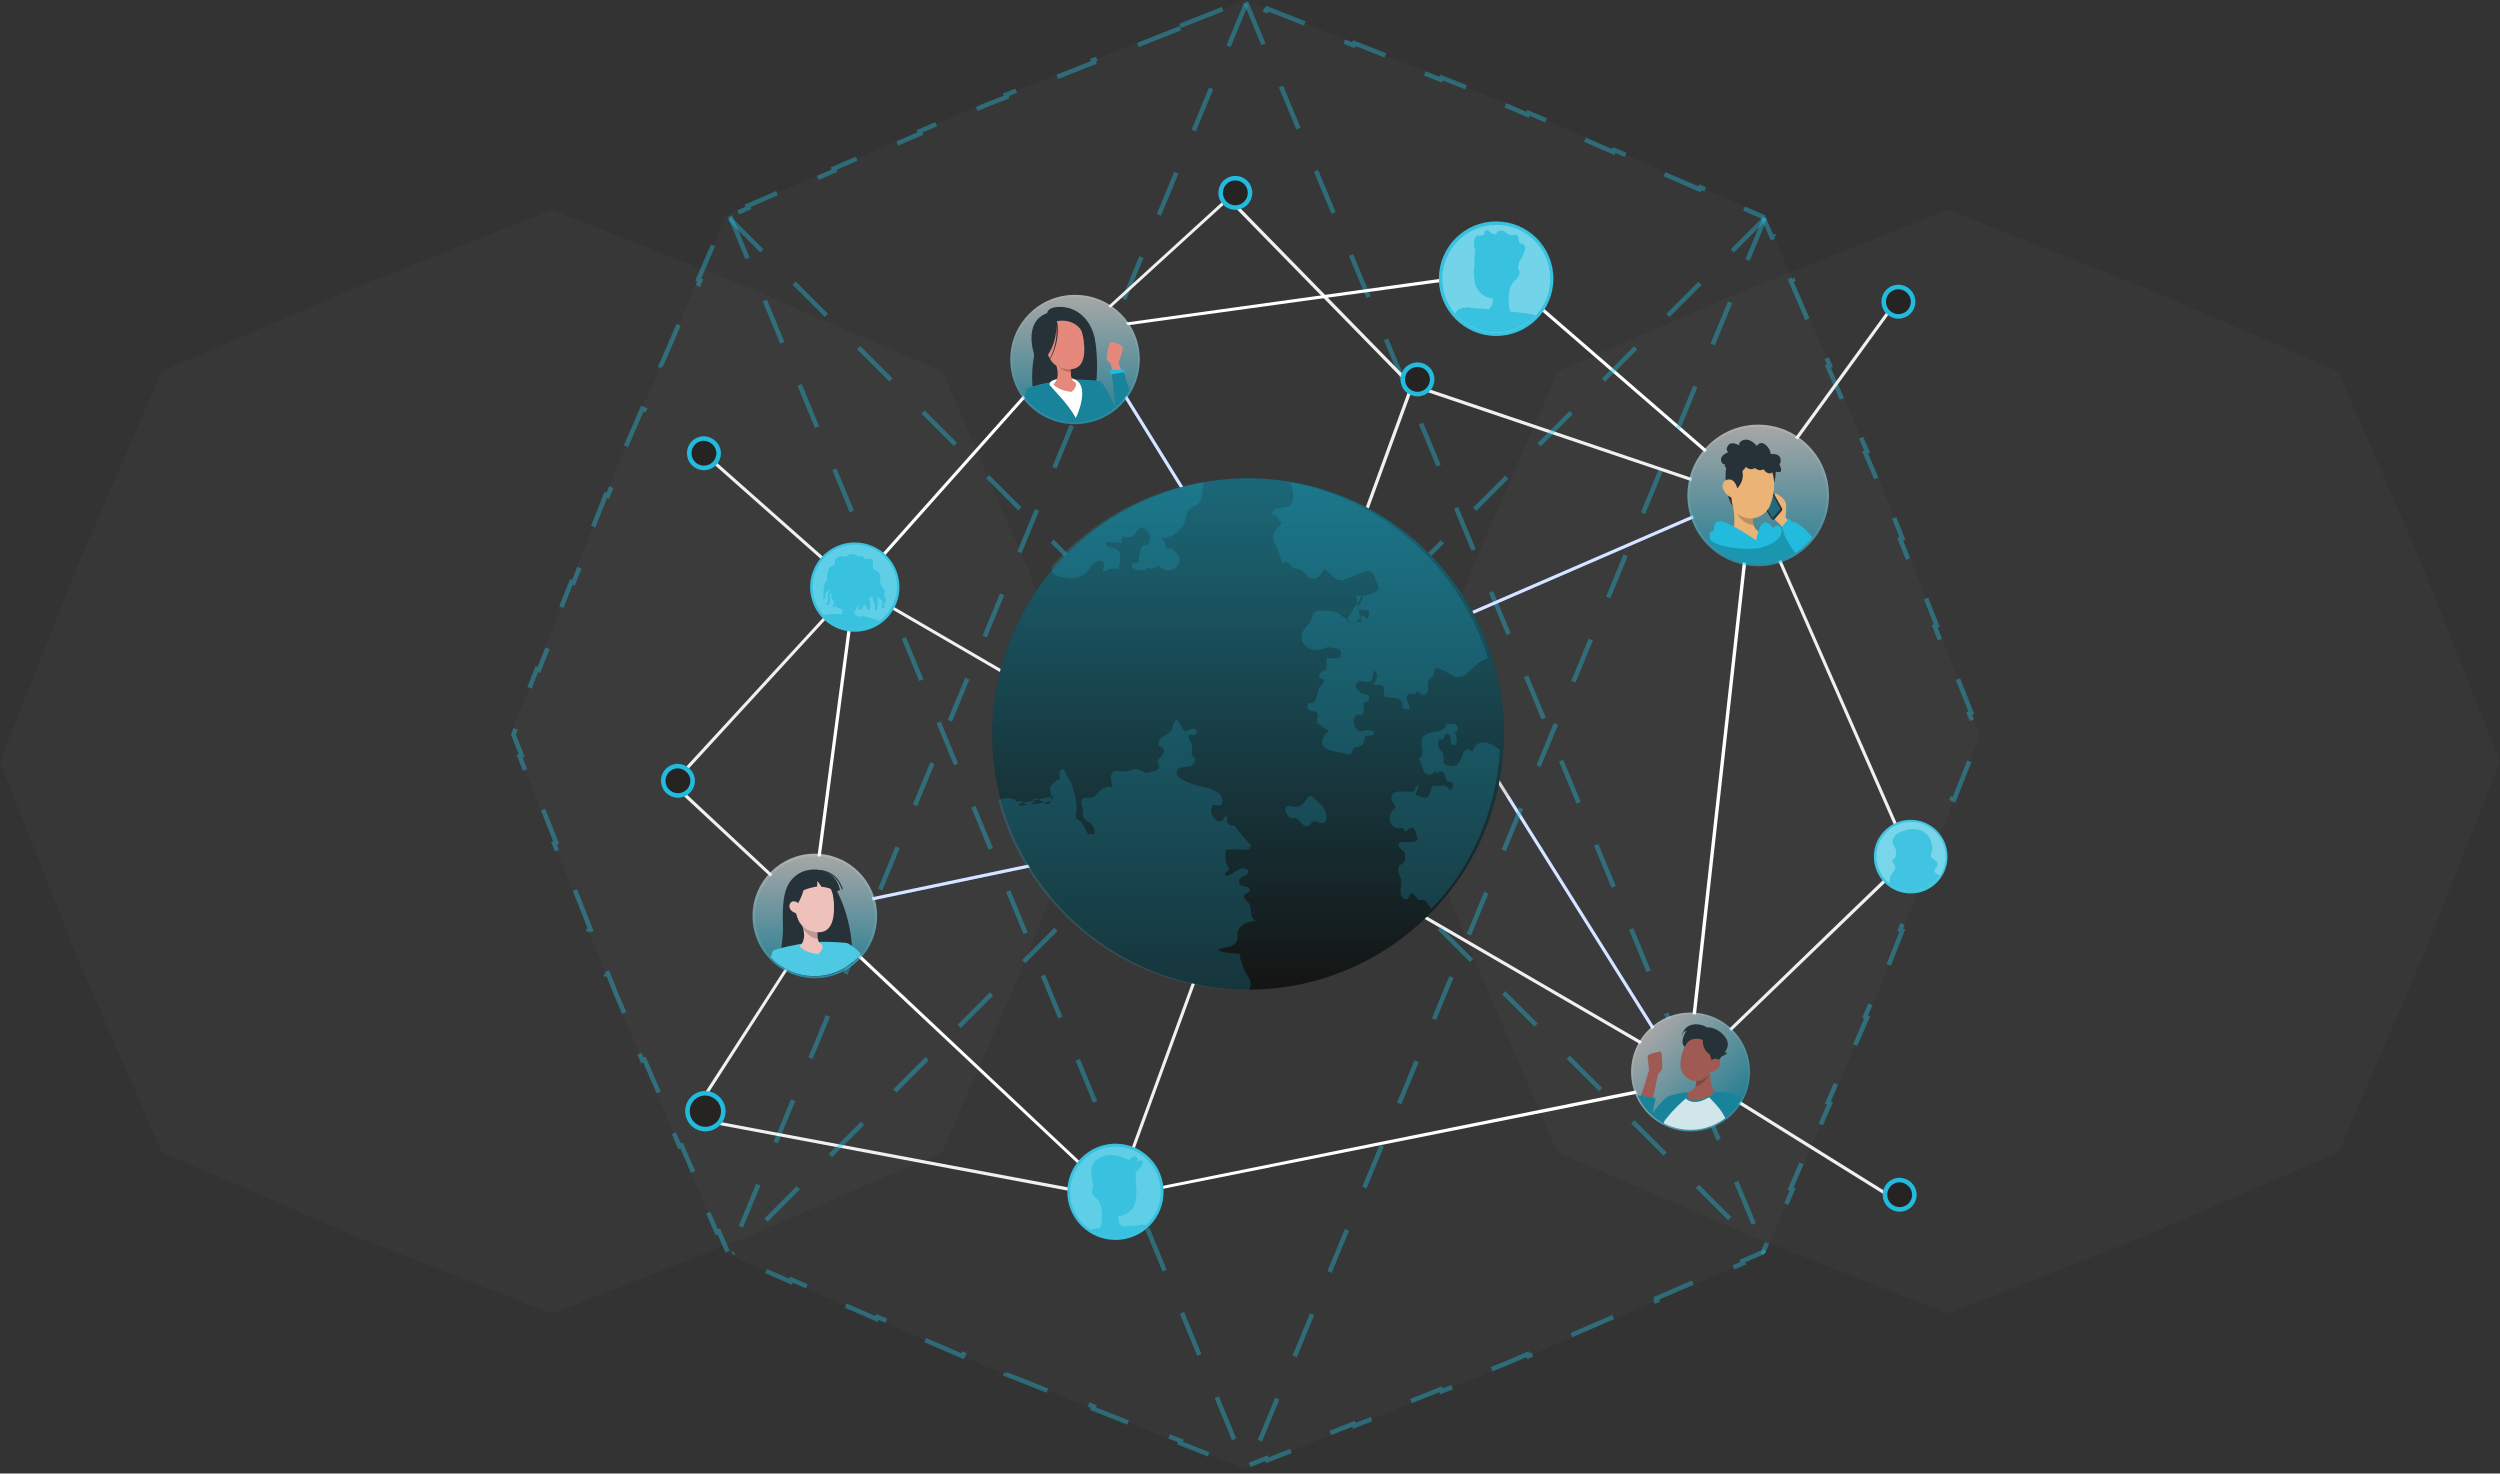<svg width="548" height="323" viewBox="0 0 548 323" fill="none" xmlns="http://www.w3.org/2000/svg">
<rect x="0" y="0" width="548" height="323" fill="#333333" stroke="none"/>
<path d="M273 0L330.299 22.668L386.844 47.156L411.333 103.701L434 161L411.333 218.299L386.844 274.844L330.299 299.333L273 322L215.701 299.333L159.156 274.844L134.668 218.299L112 161L134.668 103.701L159.156 47.156L215.701 22.668L273 0Z" fill="white" fill-opacity="0.02"/>
<path d="M258.675 5.667L268.225 1.889L268.409 2.354L273 0.538L277.591 2.354L277.775 1.889L287.325 5.667L287.141 6.132L296.691 9.91L296.875 9.445L306.425 13.223L306.241 13.688L315.79 17.466L315.974 17.001L325.524 20.779L325.34 21.244L330.108 23.13L334.813 25.167L335.011 24.708L344.435 28.79L344.237 29.248L353.661 33.33L353.86 32.871L363.284 36.952L363.085 37.411L372.509 41.493L372.708 41.034L382.132 45.115L381.933 45.574L386.464 47.536L388.426 52.067L388.885 51.868L392.966 61.292L392.507 61.491L396.589 70.915L397.048 70.716L401.129 80.14L400.67 80.339L404.752 89.763L405.21 89.565L409.292 98.989L408.833 99.187L410.868 103.885L410.874 103.9L412.757 108.66L413.221 108.476L416.999 118.026L416.534 118.21L420.312 127.759L420.777 127.575L424.555 137.125L424.09 137.309L427.868 146.859L428.333 146.675L432.111 156.225L431.646 156.409L433.462 161L431.646 165.591L432.111 165.775L428.333 175.325L427.868 175.141L424.09 184.691L424.555 184.875L420.777 194.425L420.312 194.241L416.534 203.79L416.999 203.974L413.221 213.524L412.757 213.34L410.874 218.1L410.868 218.115L408.833 222.813L409.292 223.011L405.21 232.435L404.752 232.237L400.67 241.661L401.129 241.86L397.048 251.284L396.589 251.085L392.507 260.509L392.966 260.708L388.885 270.132L388.426 269.933L386.464 274.464L381.933 276.426L382.132 276.885L372.708 280.966L372.509 280.507L363.085 284.589L363.284 285.048L353.86 289.129L353.661 288.67L344.237 292.752L344.435 293.21L335.011 297.292L334.813 296.833L330.115 298.868L330.1 298.874L325.34 300.757L325.524 301.221L315.974 304.999L315.79 304.534L306.241 308.312L306.425 308.777L296.875 312.555L296.691 312.09L287.141 315.868L287.325 316.333L277.775 320.111L277.591 319.646L273 321.462L268.409 319.646L268.225 320.111L258.675 316.333L258.859 315.868L249.309 312.09L249.125 312.555L239.575 308.777L239.759 308.312L230.21 304.534L230.026 304.999L220.476 301.221L220.66 300.757L215.9 298.874L215.885 298.868L211.187 296.833L210.989 297.292L201.565 293.21L201.763 292.752L192.339 288.67L192.14 289.129L182.716 285.048L182.915 284.589L173.491 280.507L173.292 280.966L163.868 276.885L164.067 276.426L159.536 274.464L157.574 269.933L157.115 270.132L153.034 260.708L153.493 260.509L149.411 251.085L148.952 251.284L144.871 241.86L145.33 241.661L141.248 232.237L140.79 232.435L136.708 223.011L137.167 222.813L135.13 218.108L133.244 213.34L132.779 213.524L129.001 203.974L129.466 203.79L125.688 194.241L125.223 194.425L121.445 184.875L121.91 184.691L118.132 175.141L117.667 175.325L113.889 165.775L114.354 165.591L112.538 161L114.354 156.409L113.889 156.225L117.667 146.675L118.132 146.859L121.91 137.309L121.445 137.125L125.223 127.575L125.688 127.759L129.466 118.21L129.001 118.026L132.779 108.476L133.244 108.66L135.13 103.892L137.167 99.187L136.708 98.989L140.79 89.565L141.248 89.763L145.33 80.339L144.871 80.14L148.952 70.716L149.411 70.915L153.493 61.491L153.034 61.292L157.115 51.868L157.574 52.067L159.536 47.536L164.067 45.574L163.868 45.115L173.292 41.034L173.491 41.493L182.915 37.411L182.716 36.952L192.14 32.871L192.339 33.33L201.763 29.248L201.565 28.79L210.989 24.708L211.187 25.167L215.892 23.13L220.66 21.244L220.476 20.779L230.026 17.001L230.21 17.466L239.759 13.688L239.575 13.223L249.125 9.445L249.309 9.91L258.859 6.132L258.675 5.667Z" stroke="#22BBDD" stroke-opacity="0.4" stroke-dasharray="10 10"/>
<path d="M427 46L470.063 63.036L512.56 81.44L530.964 123.937L548 167L530.964 210.063L512.56 252.56L470.063 270.964L427 288L383.937 270.964L341.44 252.56L323.036 210.063L306 167L323.036 123.937L341.44 81.44L383.937 63.036L427 46Z" fill="white" fill-opacity="0.02"/>
<path d="M121 46L164.063 63.036L206.56 81.44L224.964 123.937L242 167L224.964 210.063L206.56 252.56L164.063 270.964L121 288L77.937 270.964L35.44 252.56L17.036 210.063L0 167L17.036 123.937L35.44 81.44L77.937 63.036L121 46Z" fill="white" fill-opacity="0.02"/>
<line x1="273.117" y1="0.88" x2="160.038" y2="274.615" stroke="#22BBDD" stroke-opacity="0.4" stroke-dasharray="10 10"/>
<path d="M151.815 245L151.196 244.654L178.985 201.6L147 171.815L147.206 171.538L187.239 128L187.514 128.138L370 234.15L369.656 234.772L187.377 128.829L147.963 171.745L179.81 201.462L151.815 245Z" fill="#F0F0F0"/>
<line x1="273.117" y1="0.498" x2="386.886" y2="274.232" stroke="#22BBDD" stroke-opacity="0.4" stroke-dasharray="10 10"/>
<path d="M414.873 263L369 234.448L370.032 234.172L418.175 187.69L383.787 109.276L384.406 109L419 187.828L418.862 188.034L370.582 234.586L415.217 262.379L414.873 263Z" fill="#F0F0F0"/>
<path d="M244.615 263L244.338 262.931L151 245.348L151.069 244.659L244.2 262.173L309.308 84L310 84.207L244.615 263Z" fill="#F0F0F0"/>
<path d="M155.874 100.311L155.417 100.827L187.165 128.937L187.622 128.421L155.874 100.311Z" fill="#F0F0F0"/>
<path d="M384.149 110L308.987 84.634L308.918 84.565L269.232 43.965L237.414 72.985L237 72.502L269.301 43L309.401 84.013L383.872 109.173L414.448 67.126L415 67.539L384.149 110Z" fill="#F0F0F0"/>
<path d="M274.008 42.273C274.008 44.065 272.577 45.496 270.784 45.496C268.992 45.496 267.561 44.065 267.561 42.273C267.561 40.48 268.992 39.049 270.784 39.049C272.577 39.049 274.008 40.48 274.008 42.273Z" fill="#252423" stroke="#22BBDD"/>
<path d="M419.356 66.13C419.356 67.922 417.925 69.353 416.132 69.353C414.34 69.353 412.909 67.922 412.909 66.13C412.909 64.337 414.34 62.906 416.132 62.906C417.919 62.906 419.356 64.4 419.356 66.13Z" fill="#252423" stroke="#22BBDD"/>
<path d="M151.827 171.142C151.827 172.934 150.396 174.365 148.604 174.365C146.811 174.365 145.38 172.934 145.38 171.142C145.38 169.352 146.807 167.923 148.595 167.918C150.406 167.983 151.827 169.43 151.827 171.142Z" fill="#252423" stroke="#22BBDD"/>
<path d="M158.548 243.565C158.548 245.749 156.804 247.492 154.62 247.492C152.437 247.492 150.693 245.749 150.693 243.565C150.693 241.384 152.432 239.642 154.612 239.637C156.814 239.715 158.548 241.475 158.548 243.565Z" fill="#252423" stroke="#22BBDD"/>
<path d="M313.93 83.16C313.93 84.953 312.499 86.384 310.707 86.384C308.915 86.384 307.484 84.953 307.484 83.16C307.484 81.368 308.915 79.937 310.707 79.937C312.499 79.937 313.93 81.368 313.93 83.16Z" fill="#252423" stroke="#22BBDD"/>
<path d="M419.632 261.881C419.632 263.673 418.201 265.104 416.408 265.104C414.616 265.104 413.185 263.673 413.185 261.881C413.185 260.091 414.611 258.662 416.4 258.657C418.21 258.722 419.632 260.169 419.632 261.881Z" fill="#252423" stroke="#22BBDD"/>
<path d="M157.525 99.344C157.525 101.136 156.094 102.567 154.302 102.567C152.509 102.567 151.078 101.136 151.078 99.344C151.078 97.554 152.505 96.125 154.293 96.121C156.104 96.185 157.525 97.632 157.525 99.344Z" fill="#252423" stroke="#22BBDD"/>
<path d="M424.529 193.479C427.679 190.329 427.679 185.221 424.529 182.071C421.379 178.92 416.271 178.92 413.12 182.071C409.97 185.221 409.97 190.329 413.12 193.479C416.271 196.63 421.379 196.63 424.529 193.479Z" fill="#22BBDD"/>
<path opacity="0.3" d="M426.484 187.753C426.484 189.339 426.002 190.787 425.243 191.959C423.864 194.027 421.589 195.337 418.9 195.337C417.176 195.337 415.521 194.717 414.28 193.752C412.487 192.372 411.315 190.166 411.315 187.753C411.315 183.547 414.694 180.168 418.9 180.168C423.037 180.168 426.484 183.547 426.484 187.753Z" fill="white"/>
<path d="M425.174 191.959C423.795 194.027 421.52 195.337 418.831 195.337C417.107 195.337 415.452 194.717 414.211 193.752C414.142 193.269 414.211 192.855 414.28 192.51C414.349 191.614 415.452 190.856 415.452 190.166C415.452 189.546 414.349 188.649 415.038 188.304C415.728 187.96 415.866 186.512 415.314 185.684C414.831 185.133 414.487 184.305 415.383 183.202C415.935 182.513 416.693 182.237 417.452 182.099C418.003 181.823 418.693 181.685 419.727 181.754C420.692 181.823 421.382 182.099 421.933 182.513C422.485 182.926 422.899 183.409 423.105 183.961C423.105 183.961 423.933 185.546 423.312 187.27C422.899 188.373 424.622 188.304 424.691 189.27C424.76 190.235 423.933 190.304 424.071 190.994C424.071 191.338 424.622 191.614 425.174 191.959Z" fill="#22BBDD"/>
<path opacity="0.7" d="M424.529 193.479C427.679 190.329 427.679 185.221 424.529 182.071C421.379 178.92 416.271 178.92 413.12 182.071C409.97 185.221 409.97 190.329 413.12 193.479C416.271 196.63 421.379 196.63 424.529 193.479Z" fill="white" fill-opacity="0.2"/>
<path d="M383.937 107.367L322.446 134.028L322.72 134.66L384.211 108L383.937 107.367Z" fill="#407BFF"/>
<path d="M237.939 72.084L237.353 72.447L263.662 114.953L264.248 114.59L237.939 72.084Z" fill="#407BFF"/>
<path d="M246.131 185.168L177.9 199.465L178.042 200.14L246.273 185.843L246.131 185.168Z" fill="#407BFF"/>
<path opacity="0.8" d="M383.936 107.367L285.674 149.97L285.949 150.603L384.211 107.999L383.936 107.367Z" fill="white"/>
<path d="M330.734 174.271L330.15 174.637L369.391 237.273L369.976 236.907L330.734 174.271Z" fill="#407BFF"/>
<path opacity="0.8" d="M309.337 140.119L308.753 140.485L369.391 237.273L369.975 236.906L309.337 140.119Z" fill="white"/>
<path opacity="0.8" d="M237.939 72.084L237.353 72.447L300.237 174.043L300.823 173.68L237.939 72.084Z" fill="white"/>
<path opacity="0.8" d="M326.894 168.244L177.9 199.465L178.042 200.14L327.036 168.919L326.894 168.244Z" fill="white"/>
<path d="M244.385 262.702L177.572 199.957L187.018 128.524L187.087 128.455L237.421 71.984H237.559L328.781 59.298L384.493 107.563V107.77L370.082 237.466L369.806 237.535L244.385 262.702ZM178.33 199.681L244.592 262.013L369.393 236.846L383.735 107.839L328.574 60.056L237.766 72.605L187.708 128.8L178.33 199.681Z" fill="white"/>
<line x1="160.038" y1="47.385" x2="273.118" y2="321.809" stroke="#22BBDD" stroke-opacity="0.4" stroke-dasharray="10 10"/>
<line x1="386.885" y1="47.767" x2="273.806" y2="321.501" stroke="#22BBDD" stroke-opacity="0.4" stroke-dasharray="10 10"/>
<path d="M225.867 88.551C220.482 83.166 220.482 74.434 225.867 69.049C231.253 63.663 239.984 63.663 245.369 69.049C250.755 74.434 250.755 83.166 245.369 88.551C239.984 93.937 231.253 93.937 225.867 88.551Z" fill="#252423"/>
<path d="M221.451 78.806C221.451 81.999 222.515 84.936 224.26 87.319C224.898 88.17 225.622 88.936 226.431 89.617C227.154 90.256 227.92 90.767 228.772 91.235C230.815 92.341 233.156 92.98 235.624 92.98C237.71 92.98 239.71 92.512 241.498 91.703C241.668 91.618 241.838 91.533 242.009 91.448C243.03 90.937 243.967 90.341 244.775 89.617C246.052 88.553 247.116 87.276 247.967 85.829C249.159 83.744 249.84 81.36 249.84 78.806C249.84 70.975 243.498 64.633 235.667 64.633C227.793 64.591 221.451 70.975 221.451 78.806Z" fill="url(#paint0_linear)" fill-opacity="0.6"/>
<path d="M244.775 85.234L243.456 79.701C243.456 79.701 242.605 79.019 242.562 78.551C242.52 78.083 243.073 75.189 243.456 74.976C243.839 74.806 245.967 75.572 246.095 76.168C246.18 76.806 245.329 79.232 245.158 79.403L247.329 85.83L244.775 85.234Z" fill="#E4897B"/>
<path d="M243.711 82.084L244.52 89.32C245.754 88.298 246.818 87.021 247.584 85.617C247.074 83.872 246.605 82.297 246.35 81.616C246.265 81.36 246.222 81.233 246.222 81.233L245.754 81.275L243.839 81.531L243.626 81.573L243.711 82.084Z" fill="#22BBDD"/>
<path d="M240.094 86.723L241.328 91.32C241.498 91.235 241.668 91.192 241.796 91.107C242.775 90.639 243.669 90.043 244.478 89.32C244.392 89.107 241.839 83.403 240.902 83.446L240.094 86.723Z" fill="#22BBDD"/>
<path opacity="0.3" d="M243.711 82.084L244.52 89.32C245.754 88.298 246.818 87.021 247.584 85.617C247.074 83.872 246.605 82.297 246.35 81.616C246.265 81.36 246.222 81.233 246.222 81.233L245.754 81.275L243.839 81.531L243.626 81.573L243.711 82.084Z" fill="black"/>
<path opacity="0.3" d="M240.094 86.723L241.328 91.32C241.498 91.235 241.668 91.192 241.796 91.107C242.775 90.639 243.669 90.043 244.478 89.32C244.392 89.107 241.839 83.403 240.902 83.446L240.094 86.723Z" fill="black"/>
<path d="M243.115 81.105L243.541 82.084L246.563 81.573L246.52 81.02L243.115 81.105Z" fill="#22BBDD"/>
<path d="M227.239 74.04C227.579 75.402 225.664 79.105 226.43 85.872C227.196 92.64 234.645 92.214 237.965 89.958C241.285 87.702 240.731 75.444 239.582 73.018C238.475 70.677 227.239 74.04 227.239 74.04Z" fill="#263238"/>
<path d="M225.281 85.021C225.366 85.234 225.409 85.404 225.494 85.617C225.579 85.829 225.621 86 225.707 86.17C225.834 86.553 225.962 86.894 226.09 87.277C226.345 88 226.558 88.639 226.728 89.277C227.409 89.873 228.175 90.426 228.984 90.852C230.942 91.959 233.24 92.554 235.624 92.554C237.667 92.554 239.582 92.129 241.327 91.32C241.497 91.235 241.668 91.192 241.795 91.107C241.795 90.98 241.795 90.852 241.795 90.682C241.795 90.554 241.795 90.426 241.795 90.299C241.795 89.915 241.795 89.532 241.753 89.192C241.753 88.979 241.753 88.724 241.71 88.553C241.71 88.426 241.71 88.341 241.71 88.256C241.71 87.873 241.668 87.532 241.668 87.192C241.668 87.106 241.668 86.979 241.668 86.894C241.668 86.596 241.625 86.34 241.583 86.085C241.412 84.51 241.199 83.872 241.072 83.659C241.029 83.616 241.029 83.574 240.987 83.531C240.944 83.489 240.944 83.489 240.944 83.489C240.944 83.489 240.731 83.489 240.391 83.446C239.454 83.361 237.582 83.233 235.837 83.233C235.794 83.233 235.751 83.233 235.751 83.233C235.539 83.233 235.283 83.233 235.07 83.276C234.177 83.318 233.283 83.403 232.432 83.489C232.091 83.531 231.793 83.574 231.453 83.616C231.112 83.659 230.729 83.744 230.389 83.787C230.346 83.787 230.303 83.787 230.261 83.829C228.941 84.042 227.665 84.34 226.388 84.723C226.005 84.808 225.621 84.893 225.281 85.021Z" fill="#22BBDD"/>
<path opacity="0.3" d="M225.281 85.02C225.367 85.233 225.409 85.403 225.494 85.616C225.579 85.829 225.622 85.999 225.707 86.169C225.835 86.552 225.962 86.893 226.09 87.276C226.345 87.999 226.558 88.638 226.729 89.276C227.41 89.872 228.176 90.425 228.984 90.851C230.942 91.958 233.241 92.554 235.624 92.554C237.667 92.554 239.583 92.128 241.328 91.319C241.498 91.234 241.668 91.192 241.796 91.106C241.796 90.979 241.796 90.851 241.796 90.723C241.796 90.596 241.796 90.468 241.796 90.34C241.796 89.957 241.796 89.574 241.753 89.234C241.753 89.021 241.753 88.766 241.711 88.595C241.711 88.468 241.711 88.382 241.711 88.297C241.711 87.914 241.668 87.574 241.668 87.233C241.668 87.148 241.668 87.02 241.668 86.935C241.668 86.637 241.626 86.382 241.583 86.127C241.413 84.552 241.2 83.913 241.072 83.701C241.03 83.658 241.03 83.615 240.987 83.573C240.945 83.53 240.945 83.53 240.945 83.53C240.945 83.53 240.732 83.53 240.391 83.488C239.455 83.403 237.582 83.275 235.837 83.275C235.794 83.275 235.752 83.275 235.752 83.275C235.539 83.275 235.284 83.275 235.071 83.317C234.177 83.36 233.283 83.445 232.432 83.53C232.091 83.573 231.794 83.615 231.453 83.658C231.112 83.701 230.729 83.786 230.389 83.828C230.346 83.828 230.304 83.828 230.261 83.871C228.942 84.084 227.665 84.382 226.388 84.765C226.005 84.807 225.622 84.892 225.281 85.02Z" fill="black"/>
<path d="M233.241 82.85C230.219 83.106 229.836 83.999 230.134 84.468C230.474 84.936 234.56 88.979 235.794 91.661C235.837 91.703 240.306 82.297 233.241 82.85Z" fill="white"/>
<path d="M234.815 85.915C231.794 85.532 230.9 84.255 230.9 84.255C232.815 82.467 231.24 79.317 231.24 79.317L234.858 79.998C234.773 80.594 234.73 81.105 234.73 81.531C234.688 83.744 235.709 83.744 235.709 83.744C236.305 84.936 234.815 85.915 234.815 85.915Z" fill="#E4897B"/>
<path opacity="0.2" d="M234.858 79.998C234.773 80.594 234.731 81.105 234.731 81.531C232.305 81.531 231.241 79.317 231.241 79.317L234.858 79.998Z" fill="black"/>
<path d="M232.857 69.869C236.007 69.698 237.114 71.316 237.539 74.55C238.05 78.594 237.326 81.531 233.326 80.85C227.878 79.999 227.622 70.167 232.857 69.869Z" fill="#E4897B"/>
<path d="M229.707 75.359C229.707 75.359 231.027 72.678 230.686 70.72C230.686 70.72 236.773 67.825 237.454 74.125C237.454 74.125 237.752 68.464 232.346 68.634C226.941 68.804 227.366 76.721 230.303 78.934C230.303 78.934 228.899 77.019 229.707 75.359Z" fill="#263238"/>
<path d="M230.261 75.998C230.219 75.487 229.623 74.678 228.686 74.806C227.708 74.976 227.367 76.976 229.836 77.359C230.176 77.402 230.346 77.061 230.261 75.998Z" fill="#E4897B"/>
<path d="M231.538 70.379C231.538 70.379 232.049 74.252 229.708 77.785C227.92 80.467 229.963 82.808 229.963 82.808C229.963 82.808 226.814 80.807 226.729 77.785C226.729 77.785 224.132 70.592 229.538 68.634C229.538 68.634 229.58 67.017 233.07 67.315C236.603 67.613 239.412 70.635 239.966 74.465C240.519 78.296 238.519 82.595 238.519 82.595C238.519 82.595 240.604 69.017 231.538 70.379Z" fill="#263238"/>
<path d="M231.326 70.465C231.581 71.358 231.624 72.295 231.581 73.274C231.538 74.21 231.368 75.146 231.113 76.083C230.857 77.019 230.517 77.913 230.049 78.722C229.581 79.573 229.027 80.339 228.261 80.978C229.027 80.382 229.623 79.615 230.134 78.807C230.645 77.956 231.028 77.062 231.283 76.168C231.581 75.232 231.751 74.295 231.836 73.316C231.922 72.337 231.922 71.358 231.666 70.379L231.326 70.465Z" fill="#263238"/>
<path d="M224.601 87.064C225.196 87.873 225.92 88.639 226.686 89.277C227.367 89.873 228.133 90.426 228.942 90.852C228.899 90.682 228.814 90.469 228.772 90.299C228.218 88.766 227.282 87.362 226.516 86.425C225.877 85.617 225.367 85.106 225.282 85.021C224.941 85.276 224.728 86.042 224.601 87.064Z" fill="#22BBDD"/>
<path opacity="0.3" d="M224.601 87.064C225.196 87.873 225.92 88.639 226.686 89.277C227.367 89.873 228.133 90.426 228.942 90.852C228.899 90.682 228.814 90.469 228.772 90.299C228.218 88.766 227.282 87.362 226.516 86.425C225.877 85.617 225.367 85.106 225.282 85.021C224.941 85.276 224.728 86.042 224.601 87.064Z" fill="black"/>
<path d="M327.954 73.639C334.884 73.639 340.503 68.021 340.503 61.09C340.503 54.16 334.884 48.541 327.954 48.541C321.023 48.541 315.405 54.16 315.405 61.09C315.405 68.021 321.023 73.639 327.954 73.639Z" fill="#22BBDD"/>
<path opacity="0.3" d="M339.814 61.09C339.814 64.193 338.642 67.02 336.642 69.158C334.505 71.502 331.402 72.95 327.954 72.95C324.3 72.95 320.99 71.295 318.853 68.675C317.129 66.606 316.164 63.986 316.164 61.159C316.164 54.609 321.473 49.3 328.023 49.3C334.505 49.231 339.814 54.54 339.814 61.09Z" fill="white"/>
<path d="M336.642 69.089C334.505 71.433 331.402 72.881 327.954 72.881C324.3 72.881 320.99 71.226 318.853 68.606C318.922 68.606 318.991 68.537 319.06 68.537C319.197 68.33 319.404 68.123 319.611 67.916V67.847L319.818 67.779C320.163 67.572 320.576 67.434 321.128 67.434C321.266 67.434 321.404 67.434 321.542 67.434L322.3 67.296C322.3 67.296 322.3 67.365 322.3 67.503C323.266 67.572 324.645 67.641 326.299 67.779C326.644 67.503 326.92 67.158 327.058 66.744C327.196 66.331 327.196 65.848 327.196 65.365C326.644 65.365 326.024 65.158 325.541 64.952C324.645 64.469 323.886 63.642 323.472 62.607C323.403 62.469 323.403 62.331 323.334 62.194C323.059 60.952 322.921 59.229 323.266 57.712C323.197 57.712 323.197 57.712 323.128 57.712C323.059 57.712 322.99 57.643 322.99 57.574C322.99 57.505 323.059 57.436 323.128 57.436C323.128 57.436 323.128 57.436 323.197 57.436C323.128 56.471 323.266 55.436 323.403 54.747C322.99 54.057 322.99 52.609 323.403 52.058C323.817 51.437 323.472 51.782 324.645 51.644C325.817 51.575 325.127 50.541 325.817 50.472C326.575 50.472 326.437 50.955 327.334 51.299C328.23 51.644 327.885 50.61 328.92 50.541C329.954 50.472 330.092 51.23 330.85 51.437C331.609 51.644 331.746 51.437 332.298 51.437C332.85 51.437 332.919 53.023 333.126 53.299C333.332 53.575 333.746 53.161 334.229 53.988C334.298 54.126 334.298 54.195 334.298 54.402C334.298 55.436 332.988 57.436 332.988 57.436C332.919 57.919 332.85 58.401 332.712 58.884C333.125 59.229 333.194 59.849 332.919 60.47C332.643 60.952 332.229 61.435 331.746 61.711C331.471 62.263 331.264 62.676 330.988 63.021C330.643 64.814 330.505 66.951 331.126 68.33C333.263 68.468 335.263 68.744 336.642 69.089Z" fill="#22BBDD"/>
<path opacity="0.5" d="M327.954 73.639C334.884 73.639 340.503 68.021 340.503 61.09C340.503 54.16 334.884 48.541 327.954 48.541C321.023 48.541 315.405 54.16 315.405 61.09C315.405 68.021 321.023 73.639 327.954 73.639Z" fill="white" fill-opacity="0.2"/>
<path d="M251.966 268.704C256.085 264.585 256.085 257.907 251.966 253.788C247.847 249.669 241.169 249.669 237.05 253.788C232.931 257.907 232.931 264.585 237.05 268.704C241.169 272.823 247.847 272.823 251.966 268.704Z" fill="#22BBDD"/>
<path opacity="0.2" d="M254.431 261.253C254.431 264.092 253.214 266.642 251.302 268.497C249.505 270.177 247.129 271.221 244.464 271.221C242.377 271.221 240.465 270.583 238.842 269.482C236.234 267.686 234.554 264.672 234.554 261.311C234.554 255.805 239.016 251.343 244.522 251.343C250.027 251.343 254.431 255.747 254.431 261.253Z" fill="white"/>
<path d="M251.36 268.497C249.564 270.178 247.188 271.221 244.522 271.221C242.436 271.221 240.523 270.583 238.901 269.482C239.596 269.366 240.408 269.308 241.161 269.193C241.74 267.918 241.625 265.831 241.277 264.093C241.045 263.745 240.813 263.339 240.581 262.818C240.118 262.528 239.712 262.122 239.48 261.659C239.248 261.079 239.306 260.5 239.712 260.152C239.48 259.283 239.422 258.471 239.364 257.776H239.306C239.306 257.776 238.495 254.705 241.509 253.545C244.522 252.386 247.536 254.415 247.536 254.415C247.536 254.415 248.173 253.198 248.984 253.545C249.622 253.835 249.274 254.647 249.158 254.936C249.216 254.82 249.448 254.531 249.854 254.357C250.375 254.125 251.129 254.762 249.448 256.443C249.274 256.617 249.1 256.733 248.869 256.849C248.984 257.486 249.042 258.298 248.926 259.109C249.216 260.616 249.158 262.18 248.869 263.455C248.811 263.571 248.811 263.745 248.753 263.861C248.405 264.904 247.652 265.657 246.782 266.121C246.261 266.353 245.739 266.527 245.16 266.527C245.16 266.99 245.16 267.454 245.275 267.86C245.391 268.265 245.623 268.613 245.971 268.845C247.536 268.729 248.926 268.671 249.854 268.555C249.854 268.439 249.854 268.381 249.854 268.381L250.549 268.497C250.781 268.439 251.071 268.439 251.36 268.497Z" fill="#22BBDD"/>
<path opacity="0.5" d="M251.966 268.704C256.085 264.585 256.085 257.907 251.966 253.788C247.847 249.669 241.169 249.669 237.05 253.788C232.931 257.907 232.931 264.585 237.05 268.704C241.169 272.823 247.847 272.823 251.966 268.704Z" fill="white" fill-opacity="0.2"/>
<path d="M177.844 130.938C176.602 125.679 179.859 120.408 185.119 119.166C190.378 117.924 195.649 121.181 196.891 126.441C198.133 131.701 194.876 136.971 189.616 138.213C184.356 139.455 179.086 136.198 177.844 130.938Z" fill="#22BBDD"/>
<path opacity="0.2" d="M178.123 128.668C178.123 131.034 179.037 133.185 180.489 134.798C182.155 136.68 184.629 137.863 187.371 137.863C189.414 137.863 191.296 137.217 192.802 136.088C195.114 134.421 196.62 131.679 196.62 128.614C196.62 123.506 192.479 119.366 187.371 119.366C182.263 119.366 178.123 123.56 178.123 128.668Z" fill="white"/>
<path d="M180.489 134.798C182.156 136.68 184.629 137.863 187.372 137.863C189.415 137.863 191.297 137.218 192.802 136.088L189.146 134.959C189.092 135.013 189.039 135.12 188.931 135.228C188.77 135.174 188.608 135.174 188.447 135.12C188.178 135.067 187.856 135.013 187.587 134.959C187.372 134.583 187.264 134.206 187.21 133.83C187.533 133.83 187.694 133.83 187.694 133.83C187.587 133.454 188.124 132.701 188.124 132.701L188.286 133.722C188.286 133.722 188.662 133.669 188.877 133.507C189.146 133.346 189.415 132.271 189.415 132.271C189.415 132.271 190.06 133.346 190.168 133.561C190.329 133.83 190.652 133.561 190.652 133.561C190.652 133.561 190.92 132.647 190.598 131.679C190.275 130.711 191.243 130.765 191.243 130.765C191.243 130.765 191.243 131.141 191.512 131.787C191.781 132.432 191.781 132.755 191.781 133.131C191.781 133.507 191.727 133.776 192.05 133.776C192.318 133.776 192.372 133.507 192.318 133.131C192.265 132.701 192.695 132.324 192.48 132.002C192.211 131.679 192.426 130.765 192.426 130.765C192.587 131.41 193.286 131.357 193.394 131.84C193.501 132.324 193.071 132.97 193.286 133.185C193.501 133.4 193.878 133.185 193.878 133.185C193.878 133.185 193.555 132.701 193.77 132.378C193.985 132.109 194.308 131.948 194.147 131.357C193.985 130.765 193.717 130.765 193.824 130.12C193.932 129.475 194.2 129.475 193.824 129.26C193.448 128.991 192.91 127.862 192.91 127.324C192.91 126.84 193.125 125.657 192.265 125.227C191.404 124.797 191.189 124.474 191.351 123.399C191.512 122.323 190.652 122.377 189.63 122.592C189.63 122.592 189.092 121.785 188.608 121.893C188.124 122.054 187.748 121.947 187.641 121.678C187.533 121.409 186.189 121.409 185.974 121.678C185.759 121.947 185.06 122.108 184.576 121.947C184.145 121.785 182.963 122.485 183.016 122.968C183.07 123.452 183.07 123.721 182.425 124.044C181.78 124.313 181.672 124.474 181.403 125.549C181.134 126.625 181.564 127.109 181.027 127.539C180.489 127.969 180.543 129.636 180.489 130.174C180.435 130.711 180.489 131.303 180.489 131.303C180.489 131.303 180.489 131.303 180.65 131.357C180.812 131.41 180.919 130.765 180.919 130.335C180.865 129.905 181.833 129.26 181.941 129.206C181.941 129.26 181.726 129.636 181.618 129.905C181.511 130.227 181.457 131.034 181.511 131.572C181.564 132.109 180.919 132.378 180.919 132.378L181.618 132.701C181.618 132.701 182.156 131.572 181.941 130.98C181.78 130.389 182.263 129.905 182.263 129.905V130.98C182.263 130.98 182.425 131.357 182.747 131.894C183.016 132.432 182.532 132.593 182.479 132.862C182.425 133.131 183.07 133.131 183.07 133.131L183.178 132.486L183.393 133.131C183.662 133.292 184.145 133.454 184.737 133.561C184.683 134.045 184.576 134.421 184.468 134.637C184.253 134.637 184.038 134.637 183.823 134.583C183.393 134.583 182.963 134.583 182.479 134.583C181.78 134.744 181.027 134.798 180.489 134.798Z" fill="#22BBDD"/>
<path opacity="0.5" d="M177.844 130.938C176.602 125.679 179.859 120.408 185.119 119.166C190.378 117.924 195.649 121.181 196.891 126.441C198.133 131.701 194.876 136.971 189.616 138.213C184.356 139.455 179.086 136.198 177.844 130.938Z" fill="white" fill-opacity="0.2"/>
<line x1="159.93" y1="47.912" x2="386.778" y2="274.76" stroke="#22BBDD" stroke-opacity="0.4" stroke-dasharray="10 10"/>
<line x1="386.777" y1="47.929" x2="160.619" y2="274.777" stroke="#22BBDD" stroke-opacity="0.4" stroke-dasharray="10 10"/>
<path d="M268.922 216.715C270.783 216.853 272.645 216.922 274.438 216.922C290.02 216.715 304.293 210.027 314.429 199.27C322.841 190.376 328.357 178.654 329.46 165.484C329.46 165.14 329.529 164.795 329.529 164.45C330.012 157.417 329.116 150.591 327.116 144.248C321.048 124.804 304.638 109.634 283.884 105.773C282.022 105.428 280.092 105.153 278.23 105.015C273.541 104.601 268.991 104.808 264.578 105.566C251.477 107.704 239.824 114.392 231.343 124.045C223.759 132.733 218.725 143.903 217.691 156.314C217.14 162.933 217.76 169.415 219.415 175.551C225.414 197.616 244.72 214.715 268.922 216.715Z" fill="#141413"/>
<path opacity="0.5" d="M268.922 216.715C270.783 216.853 272.645 216.922 274.438 216.922C290.02 216.715 304.293 210.027 314.429 199.27C322.841 190.376 328.357 178.654 329.46 165.484C329.46 165.14 329.529 164.795 329.529 164.45C330.012 157.417 329.116 150.591 327.116 144.248C321.048 124.804 304.638 109.634 283.884 105.773C282.022 105.428 280.092 105.153 278.23 105.015C273.541 104.601 268.991 104.808 264.578 105.566C251.477 107.704 239.824 114.392 231.343 124.045C223.759 132.733 218.725 143.903 217.691 156.314C217.14 162.933 217.76 169.415 219.415 175.551C225.414 197.616 244.72 214.715 268.922 216.715Z" fill="url(#paint1_linear)"/>
<path opacity="0.2" d="M230.93 174.517C230.723 175.551 229.413 175.965 228.379 176.034C226.793 176.241 225.207 176.448 223.552 176.654C222.794 174.655 220.449 174.655 218.795 175.413C224.793 197.615 244.099 214.715 268.301 216.715C270.163 216.853 272.025 216.922 273.817 216.922C273.817 216.853 273.886 216.853 273.886 216.784C274.714 215.336 273.541 214.026 272.852 212.785C272.714 212.509 271.335 209.061 271.818 209.061C270.37 209.061 268.853 208.923 267.474 208.51C267.336 208.51 267.267 208.441 267.198 208.372C267.06 208.165 267.405 207.889 267.612 207.889C268.301 207.751 268.991 207.682 269.611 207.475C270.232 207.268 270.921 206.855 271.128 206.234C271.404 205.614 271.197 204.855 271.335 204.235C271.542 203.407 272.162 202.787 272.921 202.442C273.61 202.097 274.438 201.959 275.265 201.821C273.541 200.925 274.783 198.994 273.472 197.684C273.059 197.271 272.438 196.788 272.714 196.236C272.99 195.754 273.886 195.754 273.955 195.202C274.024 194.788 273.61 194.513 273.266 194.375C272.852 194.306 272.438 194.306 272.093 194.099C271.611 193.823 271.473 193.134 271.749 192.651C272.025 192.237 272.576 192.099 272.99 191.892C273.404 191.686 273.817 191.134 273.541 190.72C273.472 190.651 273.404 190.513 273.266 190.513C272.576 190.1 271.611 190.445 270.921 190.927C270.232 191.41 269.542 191.961 268.646 191.961C268.439 191.617 268.577 191.203 268.922 190.996C269.06 190.927 269.198 190.927 269.267 190.789C269.473 190.582 269.335 190.238 269.198 190.031C268.577 188.859 268.439 187.48 268.784 186.17C270.508 186.17 272.231 186.239 273.886 186.239C273.955 185.825 273.955 185.618 274.369 185.48C273.197 184.101 271.956 182.86 270.921 181.343C270.783 181.136 270.646 180.998 270.439 180.929C270.232 180.86 269.956 180.929 269.749 180.929C268.991 180.86 268.922 179.826 268.991 179.068C268.853 178.861 268.508 178.93 268.37 179.137C268.232 179.343 268.232 179.619 268.025 179.826C267.75 180.102 267.336 180.102 266.991 179.964C265.819 179.481 265.129 177.964 265.681 176.792C265.75 176.654 265.819 176.516 265.957 176.448C266.233 176.31 266.577 176.516 266.922 176.516C268.232 176.723 268.025 175.275 267.75 174.655C267.336 173.758 266.026 173.138 265.129 172.862C264.026 172.586 256.855 171.207 258.028 168.863C258.165 168.656 258.372 168.518 258.579 168.38C259.269 168.104 260.027 168.173 260.786 167.967C261.475 167.76 262.234 167.001 261.889 166.312C261.751 166.036 261.475 165.829 261.337 165.553C260.923 164.795 261.544 163.898 261.268 163.071C261.13 162.726 260.855 162.451 260.648 162.106C260.441 161.761 260.441 161.278 260.786 161.071C261.13 160.865 261.682 161.209 262.027 161.003C262.44 160.796 262.44 160.106 262.027 159.899C261.682 159.624 261.13 159.761 260.717 159.968C260.51 160.106 260.303 160.244 260.096 160.313C259.682 160.382 259.338 159.968 259.131 159.555C258.786 159.003 258.441 158.382 258.096 157.831C257.683 157.831 257.407 158.176 257.269 158.589C257.131 158.934 257.131 159.348 256.993 159.692C256.235 161.416 253.615 161.209 253.959 163.554C254.649 163.485 255.338 164.243 255.132 164.933C254.856 165.76 253.615 166.243 253.753 167.07C253.822 167.346 254.028 167.622 254.097 167.898C254.235 168.725 252.925 169.07 252.374 169.208C250.512 169.828 250.443 168.656 248.788 168.587C248.03 168.587 247.409 169.07 246.651 169.139C245.961 169.208 245.341 168.932 244.651 169.001C242.789 169.139 243.755 171.621 243.893 172.724C242.927 172.035 241.548 172.862 240.79 173.689C239.549 175.068 239.687 174.793 238.101 174.862C237.687 174.862 237.204 175.068 237.066 175.482C236.791 176.172 237.411 176.861 237.411 177.62C237.411 177.964 237.273 178.309 237.342 178.654C237.411 179.55 238.514 179.964 239.204 180.654C239.756 181.205 240.031 182.101 239.893 182.86C239.411 182.86 238.928 182.86 238.446 182.791C238.17 182.239 237.894 181.688 237.618 181.205C237.342 180.722 237.135 180.24 236.653 179.895C236.377 179.688 236.101 179.619 235.963 179.343C235.619 178.861 235.894 178.171 235.963 177.62C236.17 176.172 235.481 173.758 235.067 172.379C234.722 170.862 233.688 170.311 233.343 168.863C233.274 168.587 232.929 168.518 232.723 168.656C232.516 168.794 232.378 169.001 232.309 169.277C232.171 169.828 232.24 170.449 232.447 171C232.102 170.311 230.378 172.173 230.24 172.517C230.034 173.069 230.447 173.896 230.447 174.517C230.378 176.034 230.034 176.861 228.517 175.758C227.896 175.344 227.207 174.862 226.586 175.206C226.724 175.62 226.448 176.034 226.103 176.241C225.759 176.448 225.276 176.448 224.862 176.31C224.586 176.241 224.311 176.172 224.104 175.965C224.035 175.827 223.966 175.689 223.828 175.62C223.414 175.344 222.932 175.827 222.725 176.31" fill="#22BBDD"/>
<path opacity="0.2" d="M298.639 130.457C298.915 130.94 298.639 131.561 298.295 132.043C297.95 132.526 297.536 133.008 297.674 133.56C298.363 133.629 298.984 133.698 299.674 133.767C299.811 133.767 299.949 133.767 300.018 133.905C300.087 133.974 300.087 134.112 300.087 134.25C300.018 134.663 299.949 135.077 299.949 135.56C299.536 135.904 299.122 134.87 298.57 134.939C298.363 135.008 298.226 135.215 298.088 135.422C296.984 137.146 295.123 135.835 294.089 134.939C292.916 133.905 291.193 133.836 289.676 133.836C289.124 133.836 288.504 133.836 288.09 134.25C287.676 134.663 287.676 135.215 287.469 135.767C287.125 136.663 286.297 137.214 285.814 138.042C284.091 140.938 287.193 143.144 289.745 142.317C291.055 141.903 290.848 141.696 292.227 142.041C292.778 142.179 293.468 142.041 293.882 142.731C294.226 143.42 293.744 144.316 292.916 144.316C292.158 144.316 291.399 144.454 290.71 144.041C290.986 144.937 290.71 145.971 290.641 146.937C289.745 146.73 288.917 147.833 289.262 148.66C289.676 148.66 290.296 148.798 290.227 149.281C290.227 149.419 290.158 149.557 290.089 149.626C289.814 150.039 289.4 150.453 289.124 150.936C288.71 151.625 288.71 153.832 287.676 154.038C287.469 154.107 287.331 154.038 287.125 154.107C286.78 154.245 286.504 154.659 286.642 155.073C286.711 155.486 287.056 155.762 287.469 155.831C287.745 155.9 288.021 155.9 288.228 155.969C289.538 156.452 288.366 157.762 288.71 158.382C288.848 158.727 291.055 160.106 291.331 160.175C290.572 160.727 289.883 161.554 289.814 162.519C289.814 163.623 290.572 164.105 291.606 164.45C292.71 164.795 294.02 164.933 294.778 165.208C295.192 165.346 295.743 165.553 296.088 165.208C296.502 164.864 296.433 164.036 296.916 163.829C297.053 163.761 297.26 163.761 297.467 163.761C298.501 163.692 299.329 162.588 299.122 161.554C299.329 161.209 299.811 161.278 300.225 161.278C300.639 161.278 301.122 161.14 301.19 160.796C301.259 160.313 300.708 160.106 300.225 160.037C299.742 160.037 299.329 160.037 298.846 160.175C298.501 160.244 298.157 160.382 297.812 160.244C297.605 160.106 297.398 159.899 297.26 159.692C296.916 159.141 296.64 158.52 296.709 157.9C296.778 157.279 297.26 156.659 297.881 156.659C298.019 156.659 298.226 156.728 298.363 156.659C298.777 156.59 298.984 156.038 298.984 155.624C298.984 155.211 298.777 154.728 298.915 154.314C299.053 153.901 299.605 153.556 299.88 153.901C300.156 153.349 300.294 152.522 299.742 152.246C299.536 152.177 299.398 152.177 299.191 152.177C298.019 152.039 296.364 150.453 297.674 149.488C298.57 148.867 299.949 150.177 300.708 149.005C301.053 148.453 300.846 147.626 301.259 147.143C301.466 147.005 301.742 147.281 301.811 147.557C301.949 148.385 301.673 149.35 300.984 149.901C301.673 150.315 302.707 149.832 303.19 150.453C303.673 151.074 302.983 152.177 303.604 152.659C303.742 152.797 304.017 152.866 304.224 152.866C305.328 153.004 307.327 152.866 307.396 154.383C307.396 154.59 307.396 154.797 307.396 154.935C307.534 155.486 308.292 155.555 308.844 155.486C309.12 154.935 308.775 154.314 308.499 153.694C308.223 153.142 308.292 152.246 308.844 152.108C309.258 152.039 309.809 152.384 310.154 152.108C310.292 151.97 310.43 151.763 310.568 151.694C310.981 151.487 311.395 152.177 311.878 152.315C312.567 152.522 313.05 151.625 313.05 150.936C313.05 150.246 312.843 149.419 313.326 148.936C313.464 148.798 313.671 148.66 313.808 148.522C314.291 148.04 314.36 147.35 314.429 146.661C314.567 145.558 318.773 148.385 319.049 148.385C321.117 148.729 322.358 146.73 323.737 145.558C324.496 145.006 325.323 144.592 326.151 144.179C320.359 125.493 304.638 110.737 285.539 106.256C284.711 106.049 283.815 105.842 282.919 105.773C283.194 107.083 283.953 109.152 283.125 110.393C282.022 111.979 279.678 110.599 278.781 112.461C278.781 112.944 279.54 112.875 279.885 113.151C280.092 113.289 280.16 113.633 280.229 113.84C280.298 114.116 280.574 114.323 280.781 114.254C281.057 114.668 280.643 115.219 280.229 115.564C279.747 115.978 279.333 116.46 279.195 117.081C278.85 118.322 279.678 119.563 280.16 120.735C280.574 121.701 280.85 122.735 281.057 123.769C281.057 123.286 281.746 123.08 282.229 123.286C282.643 123.493 282.919 123.976 283.263 124.321C283.884 124.872 284.642 124.528 285.263 125.01C286.09 125.631 286.573 126.734 287.607 126.872C288.848 127.079 289.676 125.769 290.227 124.665C291.537 125.355 292.365 127.079 293.882 127.148C294.433 127.217 295.054 126.941 295.536 126.734C296.64 126.32 297.743 125.838 298.846 125.424C299.329 125.217 299.811 125.079 300.294 125.217C300.846 125.424 301.122 125.976 301.328 126.527C301.535 127.079 301.811 127.699 302.018 128.251C302.087 128.458 302.225 128.734 302.156 129.009C302.087 129.285 301.88 129.492 301.604 129.63C300.363 130.457 298.777 130.733 297.329 130.526C297.467 132.526 297.881 134.525 298.501 136.387C297.398 136.111 296.088 136.456 295.054 136.042" fill="#22BBDD"/>
<path opacity="0.2" d="M285.815 175.965C285.401 176.447 284.78 176.861 284.091 176.861C283.677 176.861 283.332 176.723 282.919 176.654C282.505 176.585 282.022 176.654 281.815 176.999C281.54 177.413 281.815 177.964 282.091 178.447C282.298 178.792 282.574 179.205 282.988 179.274C283.263 179.343 283.608 179.274 283.884 179.343C284.505 179.412 284.849 180.033 285.263 180.447C285.677 180.929 286.297 181.343 286.849 180.998C287.194 180.791 287.332 180.378 287.676 180.171C288.504 179.619 289.538 180.791 290.227 180.378C291.124 179.895 290.779 178.447 290.434 177.62C290.09 176.792 289.331 176.172 288.642 175.551C286.918 173.758 287.125 174.379 285.815 175.965Z" fill="#22BBDD"/>
<path opacity="0.2" d="M313.74 199.201C322.565 190.444 327.737 177.757 328.702 165.484C328.702 165.139 328.771 164.795 328.771 164.45C327.047 162.726 323.669 161.554 322.772 164.726C322.427 164.726 322.359 164.519 322.083 164.312C321.669 164.036 321.048 164.45 320.842 164.864C320.083 166.381 319.945 168.311 317.877 167.898C315.326 167.415 317.049 166.312 316.222 164.933C316.084 164.726 315.877 164.588 315.739 164.45C315.119 163.829 315.188 162.864 315.326 162.037C315.808 162.313 316.498 162.037 316.636 161.485C316.705 161.278 316.705 161.071 316.842 160.933C317.118 160.589 317.739 160.933 317.877 161.347C318.015 161.761 317.877 162.244 318.015 162.657C318.084 163.071 318.566 163.485 318.98 163.278C319.118 163.209 319.187 163.002 319.256 162.795C319.463 162.037 319.325 161.209 318.842 160.589C319.256 160.451 319.601 160.037 319.532 159.623C319.532 159.21 319.187 158.796 318.773 158.727C318.153 158.589 317.256 158.934 317.049 158.382C317.118 158.865 316.911 159.417 316.498 159.761C314.843 160.934 311.189 159.899 311.602 163.347C311.671 163.898 311.878 164.45 311.809 165.002C311.809 165.553 311.464 166.174 310.913 166.312C311.878 167.139 311.533 168.932 312.568 169.621C313.05 169.966 313.809 169.897 314.222 169.414C314.291 169.345 314.36 169.277 314.429 169.208C314.636 169.139 314.774 169.345 314.981 169.345C315.326 169.414 315.601 169.07 315.946 169.07C316.429 169.07 316.705 169.621 316.774 170.104C316.842 170.587 316.98 171.207 317.463 171.276C317.601 171.345 317.808 171.276 317.946 171.345C318.29 171.414 318.497 171.759 318.497 172.104C318.497 172.448 318.359 172.793 318.29 173.069C318.084 173.276 317.739 173.138 317.532 172.931C317.325 172.724 317.187 172.448 316.98 172.241C316.842 172.172 313.947 172.379 314.015 172.172C313.602 173.207 313.326 175.413 311.878 174.793C311.326 174.586 310.775 174.241 310.223 174.379C310.499 173.689 310.706 172.931 310.982 172.241C310.775 172.035 310.43 172.31 310.292 172.586C310.223 172.862 310.154 173.207 309.947 173.414C309.81 173.551 309.534 173.551 309.327 173.551C308.637 173.551 307.948 173.551 307.327 173.483C306.569 173.483 305.741 173.483 305.259 174.103C304.707 174.724 305.052 175.758 305.604 176.378C305.741 176.516 305.879 176.723 305.879 176.861C305.879 177.068 305.741 177.206 305.604 177.275C304.914 177.964 304.431 178.93 304.638 179.826C304.776 180.791 305.672 181.619 306.638 181.55C306.983 181.55 307.465 181.412 307.672 181.688C307.81 181.895 307.81 182.17 308.017 182.239C308.293 182.377 308.499 182.032 308.637 181.826C308.982 181.481 309.534 181.343 309.947 181.619C310.154 181.757 310.844 183.825 310.637 184.101C310.223 184.79 308.293 184.515 307.534 184.584C307.258 184.584 306.914 184.653 306.707 184.859C306.431 185.204 306.638 185.756 306.983 186.032C307.327 186.307 307.741 186.583 307.948 186.997C308.017 187.273 308.017 187.548 308.017 187.755C308.017 188.307 307.948 188.859 307.534 189.203C307.327 189.341 307.12 189.479 306.914 189.617C306.5 189.962 306.431 190.651 306.569 191.203C306.707 191.754 306.983 192.237 307.12 192.789C307.327 193.961 306.707 195.271 307.189 196.374C307.396 196.926 308.155 197.339 308.568 196.995C308.982 196.65 308.982 195.892 309.465 195.823C309.947 195.754 310.568 196.995 310.913 197.202C311.257 197.408 311.878 197.064 312.43 197.477C313.119 198.029 313.257 198.787 313.74 199.201Z" fill="#22BBDD"/>
<path opacity="0.2" d="M238.928 124.528C239.41 123.907 239.755 123.149 240.652 123.011C241.893 122.804 242.375 123.493 241.824 124.734C241.755 124.872 241.755 124.941 241.755 125.079C241.824 125.424 242.375 125.217 242.72 125.01C243.479 124.528 244.375 124.528 245.133 124.872C245.34 124.941 245.685 121.494 245.478 121.08C244.858 119.701 241.893 120.322 242.513 118.805C243.616 118.805 244.72 118.943 245.823 119.011C245.892 118.46 245.961 117.977 246.03 117.426C245.961 117.839 248.029 117.77 248.236 117.632C249.133 117.15 248.926 115.564 250.512 115.771C252.58 116.116 252.649 120.115 250.374 119.494C249.822 120.666 249.615 122.114 249.546 123.424C249.133 123.424 248.719 123.424 248.305 123.424C248.098 123.7 248.029 124.114 248.167 124.459C249.201 125.148 250.649 125.217 251.684 124.459C252.373 124.941 253.27 124.459 253.959 123.976C254.924 125.493 257.682 125.286 258.372 123.631C259.061 121.976 257.338 119.839 255.545 120.253C255.545 119.425 255.2 118.598 254.649 117.908C256.855 117.977 258.992 116.46 259.682 114.392C260.027 113.357 260.096 112.047 260.992 111.427C261.406 111.151 261.888 111.013 262.302 110.737C263.198 110.117 263.474 108.945 263.612 107.841C263.681 107.083 263.75 106.393 263.819 105.635C250.718 107.772 239.066 114.461 230.585 124.114C230.516 124.528 230.516 124.872 230.654 125.286C230.93 125.907 231.688 126.182 232.378 126.389C235.067 127.079 236.79 126.941 238.652 124.872C238.79 124.596 238.859 124.596 238.928 124.528Z" fill="#22BBDD"/>
<path d="M400.446 108.597C400.446 112.056 399.276 115.21 397.343 117.753C396.835 118.465 396.224 119.127 395.563 119.686C394.953 120.246 394.342 120.754 393.63 121.161C393.579 121.212 393.579 121.212 393.528 121.212C392.969 121.568 392.46 121.873 391.85 122.128C389.917 123.043 387.73 123.552 385.441 123.552C380.863 123.552 376.743 121.517 373.996 118.262C371.758 115.617 370.385 112.26 370.385 108.547C370.385 100.255 377.099 93.541 385.39 93.541C393.681 93.592 400.446 100.357 400.446 108.597Z" fill="#252423"/>
<path d="M385.39 124.111C393.958 124.111 400.904 117.166 400.904 108.597C400.904 100.029 393.958 93.084 385.39 93.084C376.822 93.084 369.876 100.029 369.876 108.597C369.876 117.166 376.822 124.111 385.39 124.111Z" fill="url(#paint2_linear)" fill-opacity="0.6"/>
<path d="M388.899 108.597C389.255 107.885 389.459 108.191 390.425 108.903C391.392 109.666 391.544 110.327 391.544 111.09C391.544 111.853 391.392 113.43 391.392 113.43L393.884 116.227L392.765 117.906L389.866 114.65C389.866 114.65 388.441 113.582 388.187 112.361C387.984 111.192 388.899 108.597 388.899 108.597Z" fill="#EBB376"/>
<path d="M388.594 107.783L390.628 111.446C390.73 111.598 390.679 111.802 390.578 111.954L389.001 113.786C388.797 114.04 388.441 113.989 388.289 113.735L386.457 110.734L388.594 107.783Z" fill="#263238"/>
<path opacity="0.4" d="M388.441 108.19L390.272 111.548L388.542 113.582L386.711 110.581L388.441 108.19Z" fill="#22BBDD"/>
<path d="M393.579 121.212C393.579 121.314 393.579 121.365 393.629 121.416C393.579 121.365 393.528 121.314 393.528 121.263C392.968 121.619 392.46 121.924 391.849 122.178C392.002 121.161 392.154 120.195 392.256 119.432C392.358 118.72 392.46 118.109 392.561 117.702C392.612 117.295 392.663 117.041 392.714 116.99C392.917 117.041 393.07 117.092 393.222 117.143C393.985 117.55 394.748 118.414 395.511 119.635C394.901 120.246 394.291 120.754 393.579 121.212Z" fill="#22BBDD"/>
<path d="M393.629 121.415C393.578 121.365 393.527 121.314 393.527 121.263C392.968 121.619 392.459 121.924 391.849 122.178C389.916 123.094 387.729 123.603 385.44 123.603C380.862 123.603 376.742 121.568 373.995 118.313C374.25 118.262 374.504 118.211 374.758 118.16C374.758 118.16 374.809 118.16 374.86 118.16C374.911 118.16 374.962 118.16 375.013 118.109C375.674 117.957 376.386 117.855 377.098 117.753C377.403 117.702 377.708 117.651 378.014 117.651C378.42 117.601 378.827 117.55 379.234 117.499C379.285 117.499 379.285 117.499 379.336 117.499C380.252 117.397 381.218 117.295 382.083 117.245C382.388 117.245 382.693 117.194 382.948 117.194C383.354 117.194 383.71 117.143 384.067 117.143C384.423 117.143 384.83 117.092 385.186 117.092C385.338 117.092 385.491 117.092 385.643 117.092C386.101 117.092 386.508 117.041 386.915 117.041C388.237 116.99 389.407 116.99 390.374 117.041C390.577 117.041 390.781 117.041 390.984 117.041C391.34 117.041 391.645 117.041 391.9 117.092C392.408 117.092 392.663 117.092 392.663 117.092C392.714 117.295 392.765 117.55 392.866 117.804C393.121 118.872 393.375 119.991 393.578 121.263C393.629 121.263 393.629 121.365 393.629 121.415Z" fill="#22BBDD"/>
<path opacity="0.2" d="M393.629 121.415C393.578 121.364 393.527 121.313 393.527 121.262C392.968 121.618 392.459 121.924 391.849 122.178C389.916 123.093 387.729 123.602 385.44 123.602C380.862 123.602 376.742 121.568 373.995 118.312C373.893 118.312 373.741 118.363 373.639 118.414C373.741 118.363 373.893 118.363 373.995 118.312C374.249 118.261 374.504 118.21 374.809 118.16C374.809 118.16 374.86 118.16 374.911 118.16C374.962 118.16 375.012 118.16 375.063 118.109C375.725 117.956 376.437 117.854 377.149 117.753C377.454 117.702 377.759 117.651 378.064 117.651C378.471 117.6 378.878 117.549 379.285 117.498C379.336 117.498 379.336 117.498 379.387 117.498C380.302 117.397 381.269 117.295 382.134 117.244C382.439 117.244 382.744 117.193 382.998 117.193C383.405 117.193 383.761 117.142 384.117 117.142C384.473 117.142 384.88 117.091 385.236 117.091C385.389 117.091 385.542 117.091 385.694 117.091C386.152 117.091 386.559 117.041 386.966 117.041C388.288 117.041 389.458 117.041 390.425 117.041C390.628 117.041 390.832 117.041 391.035 117.041C391.391 117.041 391.696 117.041 391.9 117.041C392.408 117.041 392.663 117.091 392.663 117.091C392.714 117.295 392.764 117.549 392.866 117.804C393.12 118.872 393.375 119.991 393.578 121.262C393.629 121.262 393.629 121.364 393.629 121.415Z" fill="black"/>
<path d="M379.234 117.499C380.862 118.974 384.931 118.465 384.931 118.465C384.931 118.465 387.475 117.753 386.915 116.99C385.44 116.736 384.728 116.075 384.423 115.159C384.27 114.65 384.219 114.04 384.27 113.48C384.27 113.175 384.321 112.87 384.372 112.514L379.387 108.801C380.048 111.191 380.862 115.718 379.234 117.499Z" fill="#EBB376"/>
<path opacity="0.2" d="M380.557 111.141C380.76 114.142 383.202 114.956 384.423 115.159C384.27 114.65 384.219 114.04 384.27 113.48L380.557 111.141Z" fill="black"/>
<path d="M389.154 101.629C389.154 101.629 389.866 106.308 387.373 108.089C384.881 109.869 384.881 101.171 384.881 101.171L389.154 101.629Z" fill="#263238"/>
<path d="M380.202 111.802C381.423 113.531 383.355 113.989 385.085 113.43C386.204 113.073 387.17 112.31 387.781 111.242C387.882 111.09 387.933 110.937 387.984 110.785C389.205 107.936 389.612 102.951 386.56 101.069C384.424 99.696 381.575 100.357 380.253 102.493C379.846 103.104 379.642 103.816 379.541 104.528C379.185 107.885 378.828 109.818 380.202 111.802Z" fill="#EBB376"/>
<path d="M382.694 100.866V102.341C382.185 102.544 381.829 103.053 381.982 103.663C382.287 104.935 381.372 106.766 380.354 107.427C380.354 107.427 380.405 106.868 379.947 106.97C379.49 107.02 379.286 109.869 379.998 111.293C379.998 111.293 378.828 109.92 378.421 106.919C378.065 104.121 378.269 101.883 378.93 100.866H382.694Z" fill="#263238"/>
<path d="M377.658 107.02C377.912 107.834 378.472 108.496 379.184 108.903C380.151 109.411 380.914 108.597 380.863 107.529C380.812 106.563 380.201 105.138 379.133 105.088C378.014 105.037 377.353 106.003 377.658 107.02Z" fill="#EBB376"/>
<path d="M382.694 102.341C382.694 102.341 383.66 103.307 384.627 102.595C384.627 102.595 385.695 103.46 386.56 102.85C386.56 102.85 387.018 103.663 387.831 103.765C388.594 103.867 388.594 103.053 388.594 103.053C388.594 103.053 389.815 103.765 390.273 103.409C390.731 103.053 390.019 101.731 390.019 101.731C390.019 101.731 390.578 101.425 390.222 100.357C389.866 99.289 388.137 99.543 388.137 99.543C388.137 99.543 388.187 98.526 387.018 97.509C385.797 96.491 385.085 97.763 385.085 97.763C385.085 97.763 383.915 96.186 382.491 96.39C381.066 96.593 381.219 97.611 381.219 97.611C381.219 97.611 379.54 96.593 378.828 97.611C378.065 98.628 378.828 99.136 378.828 99.136C378.828 99.136 377.15 99.696 377.251 100.815C377.353 101.934 378.167 101.781 378.167 101.781C378.167 101.781 377.709 102.341 378.777 102.799C379.846 103.257 380.863 102.137 380.863 102.137C380.863 102.137 380.456 102.799 381.219 103.206C381.982 103.663 382.694 102.341 382.694 102.341Z" fill="#263238"/>
<path d="M384.932 118.414C384.932 118.414 379.082 114.447 377.251 114.244C375.369 114.04 375.725 116.329 375.725 116.329C375.725 116.329 374.301 116.329 374.861 118.109C375.42 119.89 383.355 120.856 386.254 119.991C389.205 119.127 390.934 117.499 390.425 115.922C389.917 114.396 388.594 115.719 388.594 115.719C388.594 115.719 387.831 114.244 386.661 114.6C385.542 114.905 384.932 118.414 384.932 118.414Z" fill="#22BBDD"/>
<path d="M397.292 117.753C396.783 118.465 396.173 119.127 395.512 119.686C394.901 120.246 394.291 120.754 393.579 121.161C393.579 121.263 393.579 121.314 393.63 121.365C393.579 121.314 393.528 121.263 393.528 121.212C393.121 120.703 392.714 120.042 392.256 119.381C391.748 118.516 391.239 117.651 391.036 116.939C390.985 116.685 390.934 116.482 390.934 116.329L390.476 115.668L390.629 115.464L391.9 113.938L392.206 113.633L392.765 114.345C392.765 114.345 393.477 114.091 395.715 116.024C396.224 116.583 396.834 117.194 397.292 117.753Z" fill="#22BBDD"/>
<path d="M191.739 200.785C191.739 203.95 190.653 206.831 188.763 209.099C188.196 209.76 187.582 210.422 186.921 210.988C186.684 211.177 186.495 211.319 186.259 211.508C185.645 211.98 184.937 212.358 184.228 212.736C182.527 213.539 180.638 214.012 178.606 214.012C176.197 214.012 173.93 213.35 171.993 212.217C171.473 211.933 171.001 211.603 170.576 211.272L170.528 211.225C170.009 210.799 169.489 210.327 169.064 209.855C166.844 207.493 165.521 204.375 165.521 200.879C165.521 193.604 171.426 187.699 178.654 187.699C185.834 187.652 191.739 193.557 191.739 200.785Z" fill="#252423"/>
<path d="M178.606 214.437C186.146 214.437 192.259 208.325 192.259 200.785C192.259 193.245 186.146 187.132 178.606 187.132C171.066 187.132 164.954 193.245 164.954 200.785C164.954 208.325 171.066 214.437 178.606 214.437Z" fill="url(#paint3_linear)" fill-opacity="0.6"/>
<path d="M186.921 210.988C186.685 211.177 186.496 211.319 186.26 211.508C185.646 211.98 184.937 212.358 184.229 212.736C182.528 213.539 180.638 214.012 178.607 214.012C176.198 214.012 173.93 213.35 171.993 212.217C171.474 211.933 171.001 211.603 170.576 211.272L170.529 211.225C170.529 211.177 170.529 211.177 170.529 211.13C170.624 210.705 170.765 210.28 170.86 209.807C171.001 209.193 171.143 208.532 171.238 207.871C171.521 206.123 171.71 204.233 171.616 202.296C171.379 195.305 172.655 192.754 175.489 191.384C175.631 191.337 175.725 191.242 175.867 191.195C176.528 190.912 177.237 190.864 177.851 190.959C180.308 191.289 182.386 193.557 182.386 193.557C182.386 193.557 182.859 194.218 183.52 195.447C184.654 197.667 186.354 201.824 186.78 207.445C186.921 208.532 186.968 209.713 186.921 210.988Z" fill="#263238"/>
<path d="M186.827 207.398C186.307 207.02 185.835 206.737 185.457 206.69C185.457 206.69 182.67 206.406 180.26 206.454C179.977 206.454 179.741 206.454 179.457 206.501C178.229 206.548 177.001 206.69 175.773 206.879C175.395 206.926 175.064 206.973 174.686 207.068C173.505 207.257 172.324 207.54 171.19 207.824C170.623 207.965 170.104 208.154 169.537 208.296C169.348 208.532 169.159 209.099 168.97 209.808C169.442 210.327 169.915 210.752 170.435 211.178L170.482 211.225C170.954 211.603 171.427 211.886 171.899 212.17C173.836 213.303 176.103 213.965 178.513 213.965C180.497 213.965 182.433 213.492 184.134 212.689C184.843 212.359 185.551 211.933 186.165 211.461C186.402 211.272 186.638 211.13 186.827 210.941C187.488 210.374 188.149 209.76 188.669 209.052C188.149 208.438 187.488 207.824 186.827 207.398Z" fill="#22BBDD"/>
<path opacity="0.2" d="M186.827 207.398C186.307 207.02 185.835 206.737 185.457 206.69C185.457 206.69 182.67 206.406 180.26 206.454C179.977 206.454 179.741 206.454 179.457 206.501C178.229 206.548 177.001 206.69 175.773 206.879C175.395 206.926 175.064 206.973 174.686 207.068C173.505 207.257 172.324 207.54 171.19 207.824C170.623 207.965 170.104 208.154 169.537 208.296C169.348 208.532 169.159 209.099 168.97 209.808C169.442 210.327 169.915 210.752 170.435 211.178L170.482 211.225C170.954 211.603 171.427 211.886 171.899 212.17C173.836 213.303 176.103 213.965 178.513 213.965C180.497 213.965 182.433 213.492 184.134 212.689C184.843 212.359 185.551 211.933 186.165 211.461C186.402 211.272 186.638 211.13 186.827 210.941C187.488 210.374 188.149 209.76 188.669 209.052C188.149 208.438 187.488 207.824 186.827 207.398Z" fill="white"/>
<path d="M179.269 209.146C176.198 208.768 175.301 207.445 175.301 207.445C176.529 206.264 176.34 204.517 176.009 203.43C175.82 202.816 175.631 202.438 175.631 202.438L179.316 203.147C179.222 203.761 179.174 204.28 179.174 204.705C179.174 205.178 179.222 205.556 179.269 205.839C179.505 206.926 180.166 206.973 180.166 206.973C180.78 208.154 179.269 209.146 179.269 209.146Z" fill="#EEC1BB"/>
<path opacity="0.2" d="M179.127 204.706C179.127 205.178 179.174 205.556 179.221 205.839C177.757 205.65 176.67 204.469 175.961 203.477C175.773 202.863 175.584 202.485 175.584 202.485L179.268 203.194C179.174 203.761 179.127 204.233 179.127 204.706Z" fill="black"/>
<path d="M178.512 192.943C181.725 193.085 182.67 194.833 182.811 198.139C182.953 202.297 181.914 205.178 177.946 204.139C172.56 202.722 173.222 192.754 178.512 192.943Z" fill="#EEC1BB"/>
<path d="M174.828 198.187C174.828 198.187 176.434 195.588 176.292 193.557C176.292 193.557 182.717 191.195 182.811 197.667C182.811 197.667 183.661 191.951 178.134 191.62C172.655 191.29 172.371 199.32 175.111 201.871C175.111 201.871 173.836 199.793 174.828 198.187Z" fill="#263238"/>
<path d="M175.347 198.895C175.347 198.375 174.827 197.478 173.883 197.572C172.891 197.667 172.324 199.651 174.78 200.265C175.111 200.312 175.347 199.982 175.347 198.895Z" fill="#EEC1BB"/>
<path d="M176.717 190.817C178.465 190.345 183.047 190.25 184.134 195.069L183.473 195.399C183.473 195.399 181.914 194.549 180.024 194.36C180.024 194.36 179.646 193.651 179.127 193.085C179.127 193.085 179.174 193.84 179.127 194.313C179.127 194.313 176.103 194.738 174.781 195.966C172.655 197.903 172.513 199.131 172.513 199.131C172.513 199.131 171.096 192.376 176.717 190.817Z" fill="#263238"/>
<path d="M184.606 195.021C184.559 195.021 184.512 194.974 184.512 194.927C183.945 193.274 183.047 192.14 181.724 191.478C179.362 190.297 176.528 191.242 176.528 191.289C176.481 191.289 176.386 191.289 176.386 191.195C176.386 191.148 176.386 191.053 176.481 191.053C176.528 191.053 179.41 190.061 181.866 191.289C183.236 191.951 184.181 193.179 184.748 194.88C184.748 194.927 184.7 194.974 184.606 195.021C184.653 195.021 184.606 195.021 184.606 195.021Z" fill="#263238"/>
<path d="M383.242 234.985C383.242 237.025 382.769 238.955 381.894 240.667C381.712 240.995 381.53 241.323 381.348 241.651C381.202 241.906 381.02 242.161 380.838 242.379C380.11 243.399 379.199 244.31 378.215 245.075C377.997 245.257 377.742 245.403 377.487 245.585C376.503 246.24 375.447 246.714 374.318 247.078C373.152 247.442 371.878 247.624 370.603 247.624C368.745 247.624 366.96 247.224 365.358 246.495C365.139 246.386 364.957 246.313 364.738 246.204C363.609 245.621 362.553 244.856 361.679 243.946C360.804 243.071 360.04 242.088 359.457 240.995C359.275 240.667 359.129 240.34 358.983 240.048C358.291 238.518 357.927 236.77 357.927 234.985C357.927 227.992 363.609 222.309 370.603 222.309C377.56 222.309 383.242 227.992 383.242 234.985Z" fill="#252423"/>
<path d="M379.787 244.207C384.879 239.114 384.879 230.858 379.787 225.765C374.694 220.673 366.438 220.673 361.346 225.765C356.253 230.858 356.253 239.114 361.346 244.207C366.438 249.299 374.694 249.299 379.787 244.207Z" fill="url(#paint4_linear)" fill-opacity="0.6"/>
<path d="M364.265 234.475C364.082 234.803 363.463 235.422 363.463 235.422L362.371 240.595L361.642 243.982C360.768 243.108 360.003 242.124 359.42 241.032C359.493 240.74 359.602 240.485 359.712 240.194C360.476 237.79 361.387 235.022 361.423 234.767C361.533 234.293 361.096 231.889 361.205 231.452C361.314 231.015 363.5 230.505 363.973 230.505C364.447 230.468 364.41 234.184 364.265 234.475Z" fill="#9F5B53"/>
<path d="M365.94 240.194L365.466 244.929L365.321 246.532C365.102 246.422 364.92 246.35 364.701 246.24C363.572 245.657 362.516 244.893 361.642 243.982C360.767 243.108 360.003 242.124 359.42 241.032C359.238 240.704 359.092 240.376 358.946 240.084L359.675 240.194L362.334 240.631L362.916 240.74L362.224 244.018C362.261 243.945 364.738 240.558 365.94 240.194Z" fill="#22BBDD"/>
<path opacity="0.3" d="M365.94 240.194L365.466 244.929L365.321 246.532C365.102 246.422 364.92 246.35 364.701 246.24C363.572 245.657 362.516 244.893 361.642 243.982C360.767 243.108 360.003 242.124 359.42 241.032C359.238 240.704 359.092 240.376 358.946 240.084L359.675 240.194L362.334 240.631L362.916 240.74L362.224 244.018C362.261 243.945 364.738 240.558 365.94 240.194Z" fill="black"/>
<path d="M381.893 240.667C381.711 240.995 381.529 241.323 381.346 241.651C381.201 241.906 381.019 242.161 380.836 242.379C380.108 243.399 379.197 244.31 378.214 245.075C377.995 245.257 377.74 245.402 377.485 245.584C376.502 246.24 375.446 246.714 374.316 247.078C373.151 247.442 371.876 247.624 370.601 247.624C368.743 247.624 366.959 247.224 365.356 246.495C365.137 246.386 364.955 246.313 364.737 246.204C365.247 242.561 365.902 240.412 365.975 240.194C367.286 239.829 368.634 239.538 369.982 239.392C370.018 239.392 370.018 239.392 370.055 239.392C371.985 239.247 373.952 239.21 375.919 239.283C377.267 239.319 378.615 239.465 379.962 239.684C380.108 239.72 381.019 240.084 381.893 240.667Z" fill="#22BBDD"/>
<path opacity="0.3" d="M381.893 240.667C381.711 240.995 381.529 241.323 381.346 241.651C381.201 241.906 381.019 242.161 380.836 242.379C380.108 243.399 379.197 244.31 378.214 245.075C377.995 245.257 377.74 245.402 377.485 245.584C376.502 246.24 375.446 246.714 374.316 247.078C373.151 247.442 371.876 247.624 370.601 247.624C368.743 247.624 366.959 247.224 365.356 246.495C365.137 246.386 364.955 246.313 364.737 246.204C365.247 242.561 365.902 240.412 365.975 240.194C367.286 239.829 368.634 239.538 369.982 239.392C370.018 239.392 370.018 239.392 370.055 239.392C371.985 239.247 373.952 239.21 375.919 239.283C377.267 239.319 378.615 239.465 379.962 239.684C380.108 239.72 381.019 240.084 381.893 240.667Z" fill="black"/>
<path opacity="0.8" d="M378.179 245.111C377.96 245.293 377.705 245.439 377.45 245.621C376.467 246.277 375.411 246.75 374.281 247.114C373.116 247.479 371.841 247.661 370.566 247.661C368.708 247.661 366.924 247.26 365.321 246.532C365.102 246.422 364.92 246.349 364.702 246.24C364.702 246.131 364.738 246.022 364.738 245.912C364.957 245.585 365.175 245.257 365.467 244.929C366.778 243.253 368.599 241.578 369.546 240.776C369.801 241.104 370.238 241.359 370.967 241.505C372.169 241.724 373.516 241.177 374.646 240.521C375.156 241.031 375.92 241.833 376.649 242.707C377.195 243.363 377.669 244.091 377.997 244.71C378.07 244.82 378.142 244.965 378.179 245.111Z" fill="white"/>
<path d="M375.92 239.247C375.92 239.247 374.427 241.068 371.622 241.213C369.181 241.323 369.983 239.392 369.983 239.392C370.893 239.174 371.367 238.737 371.622 238.227C371.95 237.571 371.84 236.733 371.658 235.932C371.658 235.859 371.622 235.823 371.622 235.75L375.191 232.544C374.827 234.475 374.536 238.008 375.92 239.247Z" fill="#9F5B53"/>
<path opacity="0.2" d="M374.573 235.386C374.39 236.624 372.897 237.826 371.586 238.191C371.914 237.535 371.804 236.697 371.622 235.896L374.573 233.637C374.718 234.22 374.718 234.803 374.573 235.386Z" fill="black"/>
<path d="M372.278 228.429C373.116 229.376 372.351 230.468 369.546 231.707C368.927 230.25 369.364 227.809 370.275 227.409C371.185 227.008 371.513 227.591 372.278 228.429Z" fill="#263238"/>
<path d="M376.212 231.488C375.447 233.965 375.156 235.459 373.553 236.442C371.185 237.936 368.344 236.041 368.344 233.382C368.344 230.978 369.583 227.336 372.278 226.899C374.209 226.608 376.03 227.919 376.321 229.849C376.394 230.396 376.358 230.942 376.212 231.488Z" fill="#9F5B53"/>
<path d="M375.738 229.012C374.463 229.121 374.317 230.432 375.519 233.273C376.976 232.618 378.288 230.541 377.887 229.631C377.486 228.684 376.831 228.902 375.738 229.012Z" fill="#263238"/>
<path d="M376.904 233.783C376.576 234.366 376.066 234.767 375.411 234.949C374.573 235.167 374.172 234.439 374.391 233.637C374.61 232.945 375.302 231.962 376.139 232.071C377.014 232.18 377.305 233.055 376.904 233.783Z" fill="#9F5B53"/>
<path d="M373.262 227.955C373.262 227.955 373.007 230.578 375.374 231.343C377.742 232.108 378.652 230.76 378.652 230.76C378.652 230.76 378.252 230.723 378.033 230.651C378.033 230.651 379.053 229.594 378.652 228.247C378.252 226.899 376.139 225.041 374.172 225.223C374.172 225.223 372.642 224.131 370.712 224.677C368.781 225.223 368.526 227.409 368.526 227.409C368.526 227.409 368.781 226.097 369.655 225.952C369.655 225.952 368.016 228.356 369.291 229.449C369.328 229.449 370.129 226.862 373.262 227.955Z" fill="#263238"/>
<defs>
<linearGradient id="paint0_linear" x1="235.646" y1="64.633" x2="235.646" y2="92.98" gradientUnits="userSpaceOnUse">
<stop stop-color="white"/>
<stop offset="1" stop-color="#22BBDD"/>
</linearGradient>
<linearGradient id="paint1_linear" x1="273.576" y1="104.805" x2="273.576" y2="216.922" gradientUnits="userSpaceOnUse">
<stop stop-color="#22BBDD"/>
<stop offset="1" stop-color="#22BBDD" stop-opacity="0"/>
</linearGradient>
<linearGradient id="paint2_linear" x1="385.39" y1="93.084" x2="385.39" y2="124.111" gradientUnits="userSpaceOnUse">
<stop stop-color="white"/>
<stop offset="1" stop-color="#22BBDD"/>
</linearGradient>
<linearGradient id="paint3_linear" x1="178.606" y1="187.132" x2="178.606" y2="214.437" gradientUnits="userSpaceOnUse">
<stop stop-color="white"/>
<stop offset="1" stop-color="#22BBDD"/>
</linearGradient>
<linearGradient id="paint4_linear" x1="361.346" y1="225.765" x2="379.787" y2="244.207" gradientUnits="userSpaceOnUse">
<stop stop-color="white"/>
<stop offset="1" stop-color="#22BBDD"/>
</linearGradient>
</defs>
</svg>
